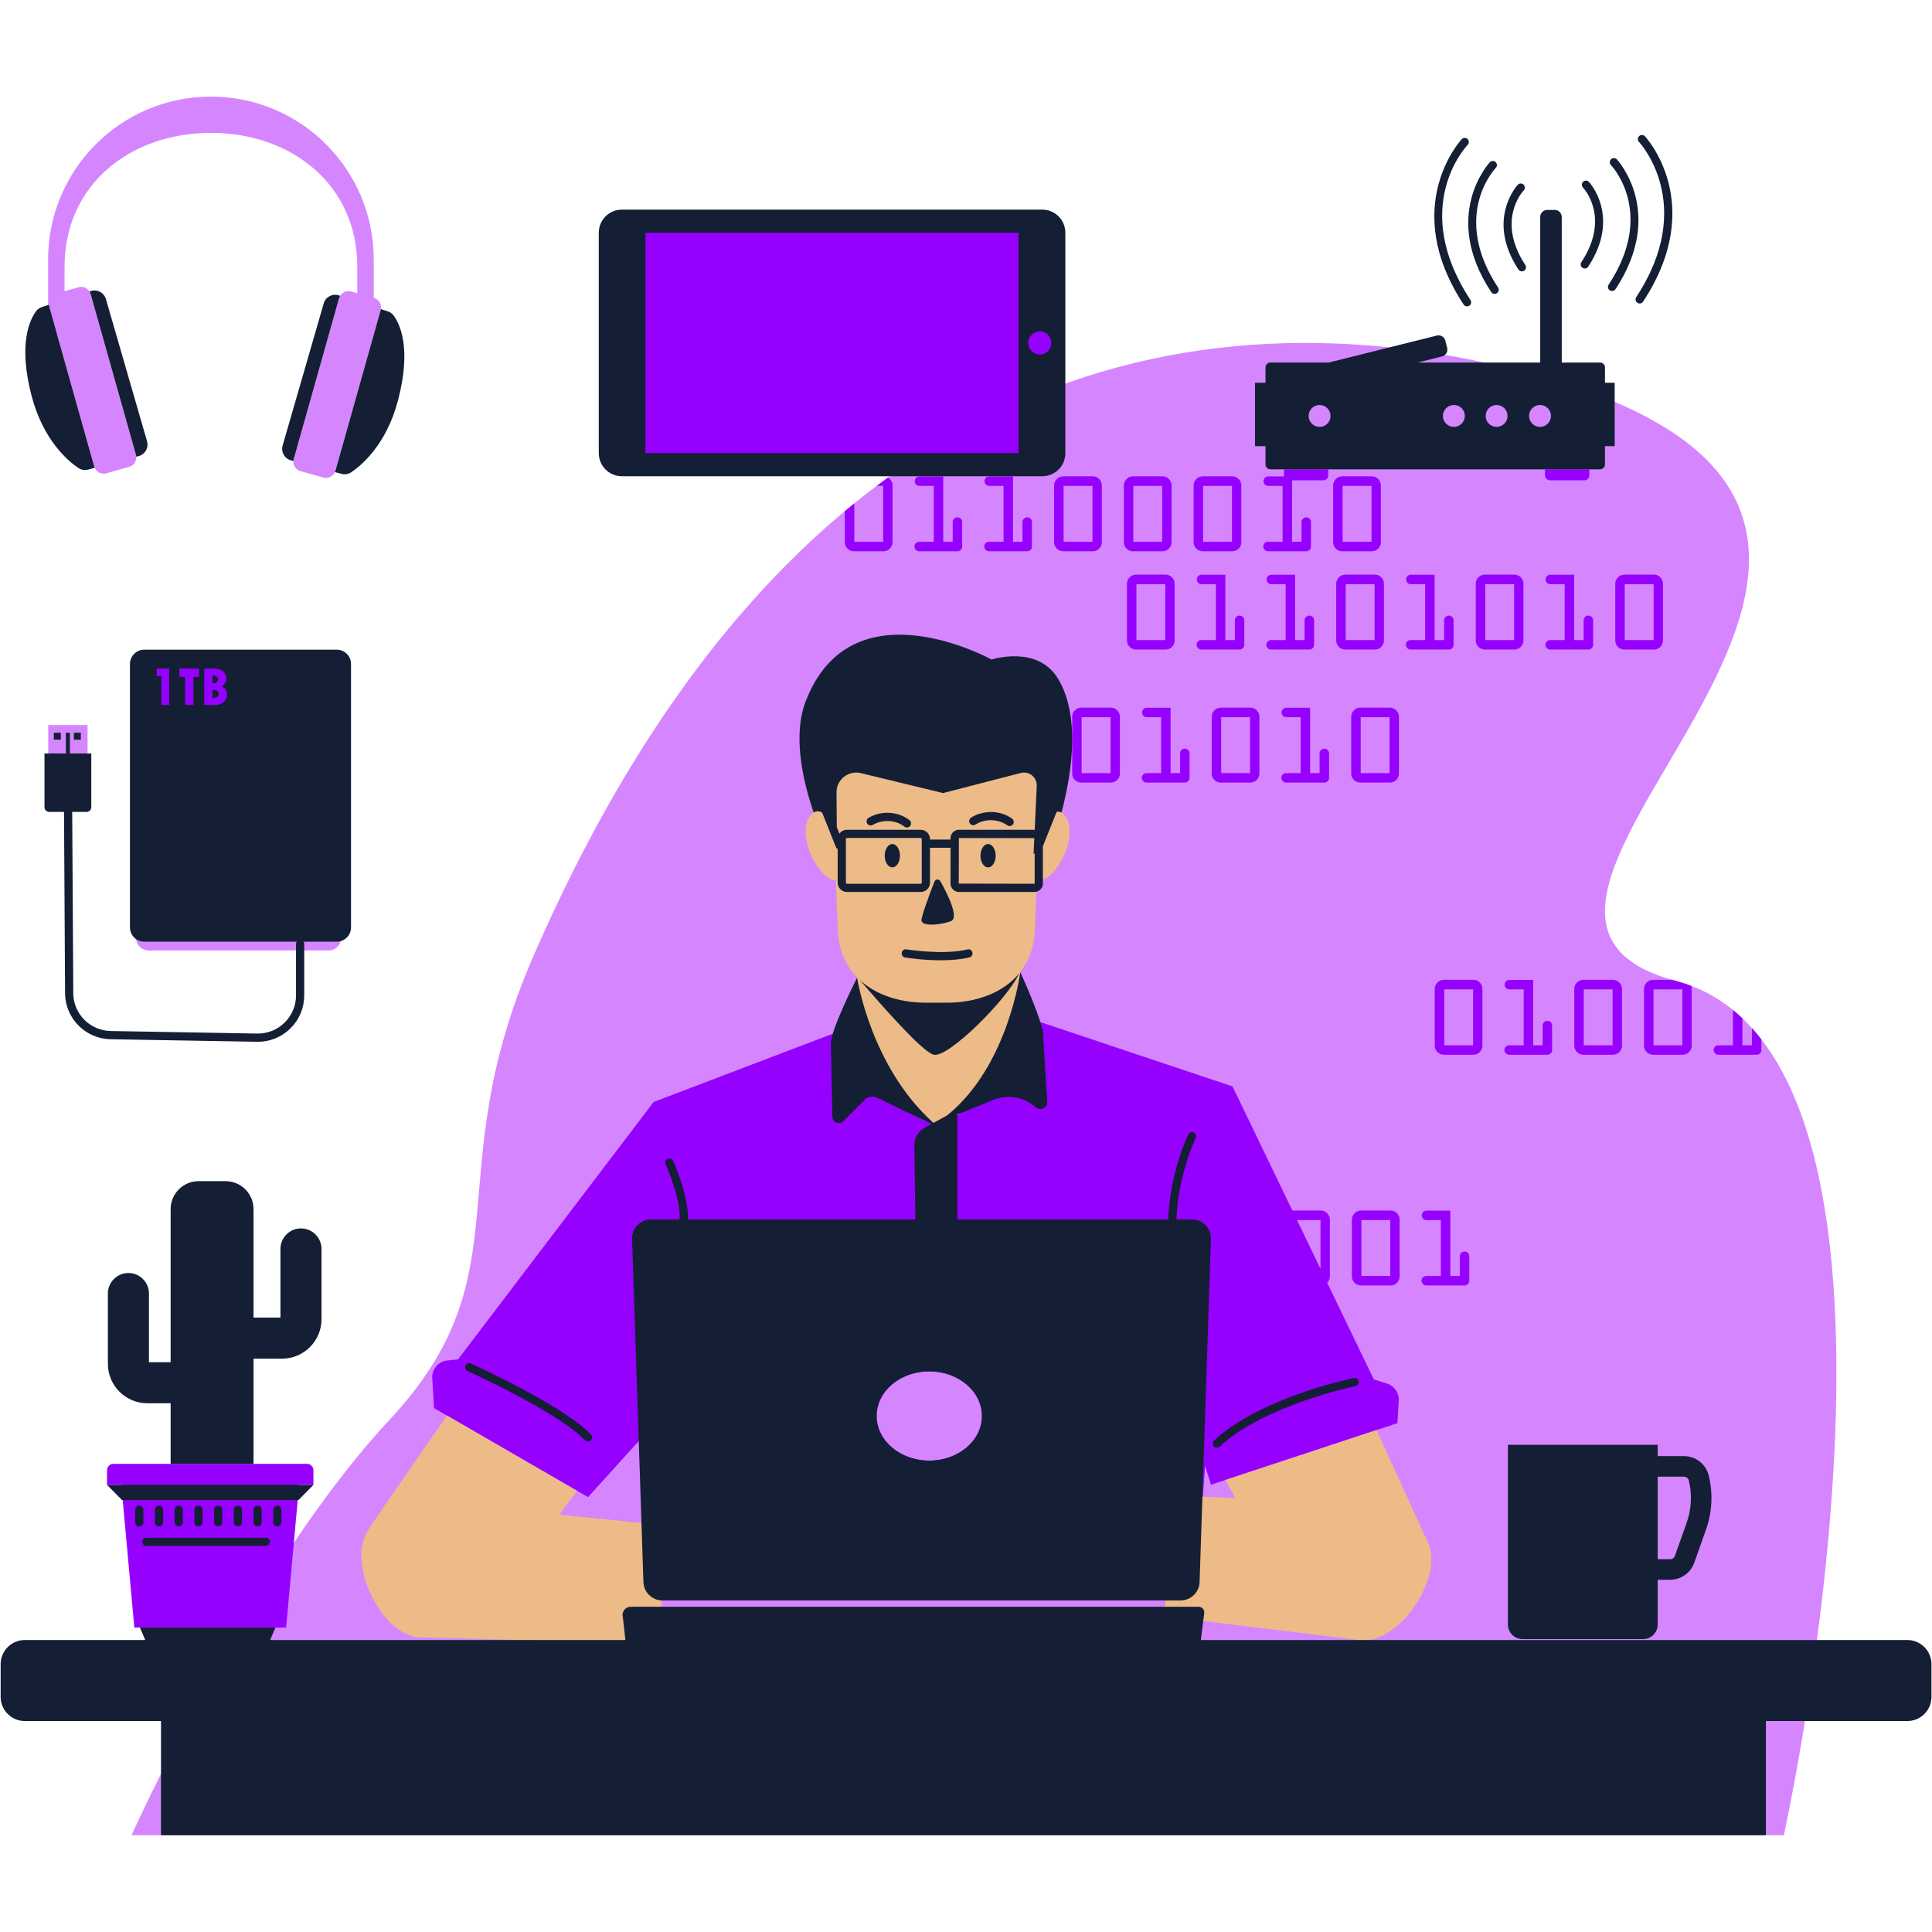 <svg xmlns="http://www.w3.org/2000/svg" xmlns:xlink="http://www.w3.org/1999/xlink" width="800" zoomAndPan="magnify" viewBox="0 0 600 600" height="800" preserveAspectRatio="xMidYMid meet" version="1.0"><defs><clipPath id="72e6d8e9b7"><path d="M 14.59 30 L 571 30 L 571 569.953 L 14.59 569.953 Z M 14.59 30 " clip-rule="nonzero"/></clipPath><clipPath id="2f2a80b58d"><path d="M 0.199 41 L 599.836 41 L 599.836 569.953 L 0.199 569.953 Z M 0.199 41 " clip-rule="nonzero"/></clipPath></defs><g clip-path="url(#72e6d8e9b7)"><path fill="#d586ff" d="M 101.977 295.191 L 46.242 295.191 C 44.016 295.191 42.219 293.395 42.219 291.172 L 42.219 284.207 C 42.219 281.988 44.016 280.188 46.242 280.188 L 101.977 280.188 C 104.199 280.188 105.996 281.988 105.996 284.207 L 105.996 291.172 C 105.996 293.395 104.199 295.191 101.977 295.191 Z M 14.98 247.727 L 14.98 225.191 L 27.195 225.191 L 27.195 247.727 C 27.195 248.527 26.543 249.176 25.742 249.176 L 16.43 249.176 C 15.629 249.176 14.98 248.527 14.98 247.727 Z M 116.148 92.531 L 116.066 92.512 L 116.066 80.562 C 116.066 52.641 93.43 30 65.504 30 C 37.578 30 14.941 52.641 14.941 80.562 L 14.941 103.938 L 17.742 103.938 L 29.277 144.898 C 29.73 146.504 31.398 147.438 33 146.988 L 40.121 144.984 C 41.727 144.527 42.66 142.859 42.211 141.258 L 28.133 91.285 C 27.68 89.684 26.016 88.75 24.41 89.203 L 20.051 90.43 L 20.051 82.754 C 20.051 57.441 40.406 41.262 65.504 41.262 C 90.609 41.262 110.953 57.441 110.953 82.754 L 110.953 91.07 L 109.027 90.527 C 107.422 90.078 105.758 91.008 105.309 92.617 L 91.227 142.586 C 90.777 144.191 91.711 145.855 93.316 146.309 L 100.438 148.312 C 102.039 148.762 103.707 147.832 104.16 146.23 L 118.23 96.254 C 118.688 94.652 117.75 92.984 116.148 92.531 Z M 250.543 108.676 L 252.348 110.477 L 266.281 96.543 L 264.477 94.738 Z M 266.141 90.113 L 264.336 88.312 L 250.402 102.246 L 252.207 104.051 Z M 553.977 569.953 L 40.848 569.953 C 40.848 569.953 78.062 486.93 120.895 441.012 C 163.723 395.102 135.652 365.969 165.559 297.156 C 245.75 112.625 371.379 89.102 473.258 115.504 C 645.965 160.254 433.148 281.531 520.406 304.602 C 607.66 327.672 553.977 569.953 553.977 569.953 " fill-opacity="1" fill-rule="nonzero"/></g><path fill="#9600ff" d="M 95.332 454.602 L 35.242 454.602 C 34.133 454.602 33.234 455.5 33.234 456.605 L 33.234 461.148 L 37.684 461.148 L 41.719 505.461 L 88.855 505.461 L 92.891 461.148 L 97.34 461.148 L 97.34 456.605 C 97.34 455.5 96.441 454.602 95.332 454.602 Z M 304.945 439.746 C 304.945 432.098 297.625 425.891 288.594 425.891 C 279.562 425.891 272.242 432.098 272.242 439.746 C 272.242 447.402 279.562 453.605 288.594 453.605 C 297.625 453.605 304.945 447.402 304.945 439.746 Z M 402.797 378.914 L 410.094 394.043 L 410.094 378.914 Z M 434.391 434.961 L 433.984 441.977 L 376.07 461.098 L 374.258 455.195 L 370.945 500.934 L 361.418 501.234 L 362.145 494.5 C 362.391 493.379 361.66 492.285 360.652 492.285 L 222.117 492.285 L 214.188 430.09 L 182.609 464.949 L 134.805 437.301 L 134.242 427.988 C 134.078 425.23 136.102 422.828 138.848 422.523 L 142.254 422.148 L 202.992 342.227 L 293.832 307.625 L 382.773 337.398 L 401.359 375.938 L 410.195 375.938 C 410.953 375.938 411.609 376.219 412.168 376.781 C 412.719 377.336 413 378.004 413 378.773 L 413 396.379 C 413 397.152 412.727 397.816 412.18 398.371 L 426.656 428.391 L 430.754 429.684 C 433.027 430.402 434.527 432.574 434.391 434.961 Z M 481.355 149.164 L 492.047 149.164 C 492.895 149.164 493.582 148.48 493.582 147.633 L 493.582 145.762 L 479.824 145.762 L 479.824 147.633 C 479.824 148.48 480.508 149.164 481.355 149.164 Z M 322.922 111.367 C 325.605 111.367 327.789 109.184 327.789 106.5 C 327.789 103.816 325.605 101.633 322.922 101.633 C 320.242 101.633 318.055 103.816 318.055 106.5 C 318.055 109.184 320.242 111.367 322.922 111.367 Z M 317.582 71.016 L 199.172 71.016 L 199.172 141.984 L 317.582 141.984 Z M 454.824 388.672 C 454.41 388.672 454.062 388.82 453.777 389.109 C 453.492 389.398 453.352 389.742 453.352 390.141 L 453.352 396.27 L 450.41 396.27 L 450.41 375.973 L 443.02 375.973 C 442.609 375.973 442.262 376.113 441.973 376.398 C 441.688 376.691 441.547 377.039 441.547 377.445 C 441.547 377.852 441.688 378.199 441.973 378.484 C 442.262 378.77 442.609 378.914 443.02 378.914 L 447.465 378.914 L 447.465 396.27 L 442.949 396.27 C 442.539 396.27 442.191 396.41 441.902 396.691 C 441.617 396.973 441.477 397.312 441.477 397.711 C 441.477 398.117 441.617 398.469 441.902 398.77 C 442.191 399.062 442.539 399.215 442.949 399.215 L 454.824 399.215 C 455.23 399.215 455.578 399.074 455.863 398.781 C 456.148 398.496 456.293 398.148 456.293 397.742 L 456.293 390.141 C 456.293 389.73 456.148 389.387 455.863 389.102 C 455.578 388.812 455.23 388.672 454.824 388.672 Z M 431.758 378.914 L 422.793 378.914 L 422.793 396.27 L 431.758 396.27 Z M 433.832 376.781 C 434.387 377.336 434.668 378.004 434.668 378.773 L 434.668 396.379 C 434.668 397.16 434.387 397.828 433.832 398.379 C 433.273 398.938 432.609 399.215 431.828 399.215 L 422.684 399.215 C 421.891 399.215 421.223 398.938 420.668 398.379 C 420.121 397.828 419.844 397.16 419.844 396.379 L 419.844 378.773 C 419.844 378.004 420.125 377.336 420.688 376.781 C 421.246 376.219 421.91 375.938 422.684 375.938 L 431.859 375.938 C 432.621 375.938 433.273 376.219 433.832 376.781 Z M 544.07 319.262 L 544.07 324.621 L 541.129 324.621 L 541.129 316.25 C 540.176 315.344 539.199 314.48 538.188 313.656 L 538.188 324.621 L 533.668 324.621 C 533.258 324.621 532.91 324.758 532.625 325.039 C 532.34 325.32 532.199 325.66 532.199 326.059 C 532.199 326.465 532.34 326.816 532.625 327.117 C 532.91 327.41 533.258 327.562 533.668 327.562 L 545.539 327.562 C 545.949 327.562 546.301 327.422 546.586 327.129 C 546.871 326.844 547.012 326.496 547.012 326.09 L 547.012 322.777 C 546.066 321.559 545.086 320.383 544.07 319.262 Z M 522.477 307.262 L 513.508 307.262 L 513.508 324.621 L 522.477 324.621 Z M 525.211 306.152 C 525.32 306.457 525.383 306.777 525.383 307.125 L 525.383 324.727 C 525.383 325.508 525.109 326.176 524.555 326.727 C 523.996 327.285 523.328 327.562 522.547 327.562 L 513.402 327.562 C 512.609 327.562 511.941 327.285 511.391 326.727 C 510.84 326.176 510.566 325.508 510.566 324.727 L 510.566 307.125 C 510.566 306.352 510.848 305.684 511.406 305.129 C 511.969 304.566 512.633 304.285 513.402 304.285 L 519.281 304.285 C 519.652 304.391 520.02 304.5 520.406 304.602 C 522.059 305.039 523.656 305.562 525.211 306.152 Z M 500.809 307.262 L 491.844 307.262 L 491.844 324.621 L 500.809 324.621 Z M 502.887 305.129 C 503.441 305.684 503.719 306.352 503.719 307.125 L 503.719 324.727 C 503.719 325.508 503.441 326.176 502.887 326.727 C 502.332 327.285 501.664 327.562 500.879 327.562 L 491.742 327.562 C 490.945 327.562 490.273 327.285 489.727 326.727 C 489.18 326.176 488.902 325.508 488.902 324.727 L 488.902 307.125 C 488.902 306.352 489.184 305.684 489.746 305.129 C 490.305 304.566 490.969 304.285 491.742 304.285 L 500.918 304.285 C 501.676 304.285 502.332 304.566 502.887 305.129 Z M 480.551 317.02 C 480.141 317.02 479.793 317.168 479.504 317.457 C 479.219 317.746 479.078 318.094 479.078 318.488 L 479.078 324.621 L 476.137 324.621 L 476.137 304.32 L 468.746 304.32 C 468.332 304.32 467.992 304.461 467.699 304.75 C 467.414 305.039 467.273 305.387 467.273 305.793 C 467.273 306.199 467.414 306.547 467.699 306.832 C 467.992 307.117 468.332 307.262 468.746 307.262 L 473.195 307.262 L 473.195 324.621 L 468.676 324.621 C 468.266 324.621 467.918 324.758 467.629 325.039 C 467.348 325.32 467.203 325.66 467.203 326.059 C 467.203 326.465 467.348 326.816 467.629 327.117 C 467.918 327.41 468.266 327.562 468.676 327.562 L 480.551 327.562 C 480.957 327.562 481.305 327.422 481.59 327.129 C 481.875 326.844 482.02 326.496 482.02 326.09 L 482.02 318.488 C 482.02 318.078 481.875 317.734 481.59 317.449 C 481.305 317.16 480.957 317.02 480.551 317.02 Z M 457.484 307.262 L 448.52 307.262 L 448.52 324.621 L 457.484 324.621 Z M 459.559 305.129 C 460.113 305.684 460.387 306.352 460.387 307.125 L 460.387 324.727 C 460.387 325.508 460.113 326.176 459.559 326.727 C 459 327.285 458.336 327.562 457.555 327.562 L 448.41 327.562 C 447.617 327.562 446.945 327.285 446.395 326.727 C 445.848 326.176 445.57 325.508 445.57 324.727 L 445.57 307.125 C 445.57 306.352 445.852 305.684 446.414 305.129 C 446.973 304.566 447.637 304.285 448.41 304.285 L 457.586 304.285 C 458.348 304.285 459 304.566 459.559 305.129 Z M 422.582 240.094 L 431.543 240.094 L 431.543 222.738 L 422.582 222.738 Z M 422.473 219.758 L 431.648 219.758 C 432.41 219.758 433.062 220.039 433.621 220.602 C 434.176 221.16 434.449 221.828 434.449 222.598 L 434.449 240.203 C 434.449 240.984 434.176 241.648 433.621 242.207 C 433.062 242.758 432.398 243.035 431.617 243.035 L 422.473 243.035 C 421.68 243.035 421.008 242.758 420.457 242.207 C 419.91 241.648 419.633 240.984 419.633 240.203 L 419.633 222.598 C 419.633 221.828 419.914 221.16 420.477 220.602 C 421.035 220.039 421.699 219.758 422.473 219.758 Z M 399.406 240.094 C 399 240.094 398.648 240.234 398.363 240.516 C 398.078 240.797 397.938 241.133 397.938 241.531 C 397.938 241.941 398.078 242.293 398.363 242.59 C 398.648 242.887 399 243.035 399.406 243.035 L 411.281 243.035 C 411.691 243.035 412.035 242.895 412.32 242.609 C 412.609 242.324 412.754 241.977 412.754 241.57 L 412.754 233.969 C 412.754 233.555 412.609 233.207 412.32 232.922 C 412.035 232.637 411.691 232.496 411.281 232.496 C 410.871 232.496 410.523 232.641 410.238 232.934 C 409.953 233.227 409.812 233.57 409.812 233.969 L 409.812 240.094 L 406.871 240.094 L 406.871 219.797 L 399.477 219.797 C 399.07 219.797 398.719 219.941 398.438 220.227 C 398.148 220.512 398.008 220.859 398.008 221.27 C 398.008 221.68 398.148 222.027 398.438 222.309 C 398.719 222.598 399.07 222.738 399.477 222.738 L 403.926 222.738 L 403.926 240.094 Z M 379.25 240.094 L 388.215 240.094 L 388.215 222.738 L 379.25 222.738 Z M 379.141 219.758 L 388.32 219.758 C 389.078 219.758 389.734 220.039 390.293 220.602 C 390.844 221.16 391.121 221.828 391.121 222.598 L 391.121 240.203 C 391.121 240.984 390.844 241.648 390.293 242.207 C 389.734 242.758 389.07 243.035 388.285 243.035 L 379.141 243.035 C 378.352 243.035 377.676 242.758 377.129 242.207 C 376.582 241.648 376.309 240.984 376.309 240.203 L 376.309 222.598 C 376.309 221.828 376.586 221.16 377.148 220.602 C 377.711 220.039 378.375 219.758 379.141 219.758 Z M 363.539 219.797 L 356.148 219.797 C 355.738 219.797 355.395 219.941 355.105 220.227 C 354.82 220.512 354.676 220.859 354.676 221.27 C 354.676 221.68 354.82 222.027 355.105 222.309 C 355.395 222.598 355.738 222.738 356.148 222.738 L 360.598 222.738 L 360.598 240.094 L 356.078 240.094 C 355.668 240.094 355.324 240.234 355.035 240.516 C 354.75 240.797 354.605 241.133 354.605 241.531 C 354.605 241.941 354.75 242.293 355.035 242.59 C 355.324 242.887 355.668 243.035 356.078 243.035 L 367.953 243.035 C 368.359 243.035 368.711 242.895 368.992 242.609 C 369.281 242.324 369.422 241.977 369.422 241.57 L 369.422 233.969 C 369.422 233.555 369.281 233.207 368.992 232.922 C 368.711 232.637 368.359 232.496 367.953 232.496 C 367.543 232.496 367.199 232.641 366.91 232.934 C 366.625 233.227 366.48 233.57 366.48 233.969 L 366.48 240.094 L 363.539 240.094 Z M 335.918 240.094 L 344.887 240.094 L 344.887 222.738 L 335.918 222.738 Z M 335.812 219.758 L 344.992 219.758 C 345.754 219.758 346.406 220.039 346.961 220.602 C 347.52 221.16 347.793 221.828 347.793 222.598 L 347.793 240.203 C 347.793 240.984 347.52 241.648 346.961 242.207 C 346.406 242.758 345.738 243.035 344.957 243.035 L 335.812 243.035 C 335.02 243.035 334.352 242.758 333.801 242.207 C 333.25 241.648 332.977 240.984 332.977 240.203 L 332.977 222.598 C 332.977 221.828 333.258 221.16 333.816 220.602 C 334.379 220.039 335.043 219.758 335.812 219.758 Z M 312.75 240.094 C 312.34 240.094 311.992 240.234 311.707 240.516 C 311.422 240.797 311.281 241.133 311.281 241.531 C 311.281 241.941 311.422 242.293 311.707 242.59 C 311.992 242.887 312.34 243.035 312.75 243.035 L 324.621 243.035 C 325.027 243.035 325.379 242.895 325.664 242.609 C 325.953 242.324 326.098 241.977 326.098 241.57 L 326.098 233.969 C 326.098 233.555 325.953 233.207 325.664 232.922 C 325.379 232.637 325.027 232.496 324.621 232.496 C 324.215 232.496 323.867 232.641 323.582 232.934 C 323.297 233.227 323.148 233.57 323.148 233.969 L 323.148 240.094 L 320.207 240.094 L 320.207 219.797 L 312.816 219.797 C 312.41 219.797 312.062 219.941 311.777 220.227 C 311.492 220.512 311.352 220.859 311.352 221.27 C 311.352 221.68 311.492 222.027 311.777 222.309 C 312.062 222.598 312.41 222.738 312.816 222.738 L 317.266 222.738 L 317.266 240.094 Z M 291.086 240.094 C 290.672 240.094 290.328 240.234 290.039 240.516 C 289.762 240.797 289.613 241.133 289.613 241.531 C 289.613 241.941 289.762 242.293 290.039 242.59 C 290.328 242.887 290.672 243.035 291.086 243.035 L 302.961 243.035 C 303.367 243.035 303.715 242.895 304 242.609 C 304.285 242.324 304.43 241.977 304.43 241.57 L 304.43 233.969 C 304.43 233.555 304.285 233.207 304 232.922 C 303.715 232.637 303.367 232.496 302.961 232.496 C 302.547 232.496 302.203 232.641 301.914 232.934 C 301.629 233.227 301.484 233.57 301.484 233.969 L 301.484 240.094 L 298.543 240.094 L 298.543 219.797 L 291.156 219.797 C 290.742 219.797 290.398 219.941 290.117 220.227 C 289.824 220.512 289.684 220.859 289.684 221.27 C 289.684 221.68 289.824 222.027 290.117 222.309 C 290.398 222.598 290.742 222.738 291.156 222.738 L 295.605 222.738 L 295.605 240.094 Z M 270.93 240.094 L 279.895 240.094 L 279.895 222.738 L 270.93 222.738 Z M 268.809 242.207 C 268.258 241.648 267.988 240.984 267.988 240.203 L 267.988 222.598 C 267.988 221.828 268.262 221.16 268.824 220.602 C 269.387 220.039 270.047 219.758 270.82 219.758 L 279.996 219.758 C 280.758 219.758 281.414 220.039 281.969 220.602 C 282.523 221.16 282.801 221.828 282.801 222.598 L 282.801 240.203 C 282.801 240.984 282.523 241.648 281.969 242.207 C 281.414 242.758 280.746 243.035 279.965 243.035 L 270.82 243.035 C 270.031 243.035 269.355 242.758 268.809 242.207 Z M 513.547 181.426 L 504.574 181.426 L 504.574 198.781 L 513.547 198.781 Z M 513.617 201.723 L 504.473 201.723 C 503.68 201.723 503.008 201.449 502.457 200.891 C 501.91 200.34 501.633 199.668 501.633 198.887 L 501.633 181.281 C 501.633 180.516 501.914 179.848 502.477 179.285 C 503.035 178.73 503.699 178.449 504.473 178.449 L 513.648 178.449 C 514.41 178.449 515.062 178.73 515.621 179.285 C 516.176 179.848 516.449 180.516 516.449 181.281 L 516.449 198.887 C 516.449 199.668 516.176 200.34 515.621 200.891 C 515.062 201.449 514.398 201.723 513.617 201.723 Z M 492.242 191.617 C 491.953 191.91 491.812 192.258 491.812 192.652 L 491.812 198.781 L 488.871 198.781 L 488.871 178.48 L 481.477 178.48 C 481.07 178.48 480.719 178.625 480.438 178.91 C 480.148 179.199 480.008 179.543 480.008 179.957 C 480.008 180.363 480.148 180.711 480.438 180.996 C 480.719 181.281 481.07 181.426 481.477 181.426 L 485.926 181.426 L 485.926 198.781 L 481.406 198.781 C 481 198.781 480.652 198.922 480.363 199.203 C 480.082 199.48 479.938 199.824 479.938 200.215 C 479.938 200.629 480.082 200.98 480.363 201.273 C 480.652 201.574 481 201.723 481.406 201.723 L 493.281 201.723 C 493.691 201.723 494.035 201.578 494.328 201.293 C 494.609 201.008 494.754 200.66 494.754 200.254 L 494.754 192.652 C 494.754 192.242 494.609 191.898 494.328 191.609 C 494.035 191.32 493.691 191.18 493.281 191.18 C 492.875 191.18 492.527 191.324 492.242 191.617 Z M 470.215 181.426 L 461.25 181.426 L 461.25 198.781 L 470.215 198.781 Z M 470.285 201.723 L 461.141 201.723 C 460.352 201.723 459.68 201.449 459.129 200.891 C 458.582 200.34 458.309 199.668 458.309 198.887 L 458.309 181.281 C 458.309 180.516 458.586 179.848 459.148 179.285 C 459.711 178.73 460.375 178.449 461.141 178.449 L 470.32 178.449 C 471.078 178.449 471.738 178.73 472.293 179.285 C 472.848 179.848 473.125 180.516 473.125 181.281 L 473.125 198.887 C 473.125 199.668 472.848 200.34 472.293 200.891 C 471.738 201.449 471.07 201.723 470.285 201.723 Z M 450.996 201.293 C 451.281 201.008 451.422 200.66 451.422 200.254 L 451.422 192.652 C 451.422 192.242 451.281 191.898 450.996 191.609 C 450.711 191.32 450.363 191.18 449.953 191.18 C 449.543 191.18 449.199 191.324 448.91 191.617 C 448.625 191.91 448.48 192.258 448.48 192.652 L 448.48 198.781 L 445.539 198.781 L 445.539 178.48 L 438.148 178.48 C 437.738 178.48 437.395 178.625 437.105 178.91 C 436.82 179.199 436.676 179.543 436.676 179.957 C 436.676 180.363 436.82 180.711 437.105 180.996 C 437.395 181.281 437.738 181.426 438.148 181.426 L 442.598 181.426 L 442.598 198.781 L 438.078 198.781 C 437.668 198.781 437.324 198.922 437.035 199.203 C 436.75 199.48 436.605 199.824 436.605 200.215 C 436.605 200.629 436.75 200.98 437.035 201.273 C 437.324 201.574 437.668 201.723 438.078 201.723 L 449.953 201.723 C 450.363 201.723 450.711 201.578 450.996 201.293 Z M 426.887 181.426 L 417.918 181.426 L 417.918 198.781 L 426.887 198.781 Z M 426.992 178.449 C 427.754 178.449 428.406 178.73 428.961 179.285 C 429.52 179.848 429.793 180.516 429.793 181.281 L 429.793 198.887 C 429.793 199.668 429.52 200.34 428.961 200.891 C 428.406 201.449 427.738 201.723 426.957 201.723 L 417.816 201.723 C 417.02 201.723 416.352 201.449 415.801 200.891 C 415.25 200.34 414.977 199.668 414.977 198.887 L 414.977 181.281 C 414.977 180.516 415.258 179.848 415.816 179.285 C 416.379 178.73 417.043 178.449 417.816 178.449 Z M 394.75 198.781 C 394.344 198.781 393.992 198.922 393.707 199.203 C 393.422 199.48 393.281 199.824 393.281 200.215 C 393.281 200.629 393.422 200.98 393.707 201.273 C 393.992 201.574 394.344 201.723 394.75 201.723 L 406.621 201.723 C 407.035 201.723 407.379 201.578 407.664 201.293 C 407.953 201.008 408.098 200.66 408.098 200.254 L 408.098 192.652 C 408.098 192.242 407.953 191.898 407.664 191.609 C 407.379 191.32 407.035 191.18 406.621 191.18 C 406.215 191.18 405.867 191.324 405.582 191.617 C 405.297 191.91 405.148 192.258 405.148 192.652 L 405.148 198.781 L 402.207 198.781 L 402.207 178.48 L 394.816 178.48 C 394.41 178.48 394.062 178.625 393.777 178.91 C 393.492 179.199 393.352 179.543 393.352 179.957 C 393.352 180.363 393.492 180.711 393.777 180.996 C 394.062 181.281 394.41 181.426 394.816 181.426 L 399.266 181.426 L 399.266 198.781 Z M 383.914 191.617 C 383.629 191.91 383.488 192.258 383.488 192.652 L 383.488 198.781 L 380.543 198.781 L 380.543 178.48 L 373.156 178.48 C 372.742 178.48 372.398 178.625 372.117 178.91 C 371.824 179.199 371.684 179.543 371.684 179.957 C 371.684 180.363 371.824 180.711 372.117 180.996 C 372.398 181.281 372.742 181.426 373.156 181.426 L 377.605 181.426 L 377.605 198.781 L 373.086 198.781 C 372.68 198.781 372.328 198.922 372.039 199.203 C 371.762 199.48 371.613 199.824 371.613 200.215 C 371.613 200.629 371.762 200.98 372.039 201.273 C 372.328 201.574 372.68 201.723 373.086 201.723 L 384.961 201.723 C 385.367 201.723 385.715 201.578 386 201.293 C 386.285 201.008 386.43 200.66 386.43 200.254 L 386.43 192.652 C 386.43 192.242 386.285 191.898 386 191.609 C 385.715 191.32 385.367 191.18 384.961 191.18 C 384.555 191.18 384.203 191.324 383.914 191.617 Z M 361.895 181.426 L 352.93 181.426 L 352.93 198.781 L 361.895 198.781 Z M 361.996 178.449 C 362.758 178.449 363.414 178.73 363.969 179.285 C 364.523 179.848 364.801 180.516 364.801 181.281 L 364.801 198.887 C 364.801 199.668 364.523 200.34 363.969 200.891 C 363.414 201.449 362.746 201.723 361.965 201.723 L 352.82 201.723 C 352.031 201.723 351.355 201.449 350.809 200.891 C 350.258 200.34 349.98 199.668 349.98 198.887 L 349.98 181.281 C 349.98 180.516 350.262 179.848 350.824 179.285 C 351.383 178.73 352.047 178.449 352.82 178.449 Z M 416.965 168.254 L 425.93 168.254 L 425.93 150.898 L 416.965 150.898 Z M 414.844 170.367 C 414.293 169.816 414.023 169.145 414.023 168.363 L 414.023 150.758 C 414.023 149.992 414.305 149.324 414.859 148.762 C 415.422 148.207 416.09 147.926 416.855 147.926 L 426.039 147.926 C 426.793 147.926 427.453 148.207 428.004 148.762 C 428.559 149.324 428.84 149.992 428.84 150.758 L 428.84 168.363 C 428.84 169.145 428.559 169.816 428.004 170.367 C 427.453 170.926 426.781 171.203 426 171.203 L 416.855 171.203 C 416.066 171.203 415.395 170.926 414.844 170.367 Z M 393.797 168.254 C 393.383 168.254 393.035 168.398 392.75 168.68 C 392.465 168.957 392.32 169.293 392.32 169.691 C 392.32 170.102 392.465 170.457 392.75 170.75 C 393.035 171.051 393.383 171.203 393.797 171.203 L 405.664 171.203 C 406.074 171.203 406.426 171.055 406.711 170.77 C 406.996 170.484 407.141 170.137 407.141 169.73 L 407.141 162.129 C 407.141 161.719 406.996 161.375 406.711 161.086 C 406.426 160.797 406.074 160.656 405.664 160.656 C 405.258 160.656 404.91 160.801 404.625 161.094 C 404.34 161.387 404.195 161.73 404.195 162.129 L 404.195 168.254 L 401.254 168.254 L 401.254 149.164 L 410.973 149.164 C 411.816 149.164 412.504 148.48 412.504 147.633 L 412.504 145.762 L 398.746 145.762 L 398.746 147.633 C 398.746 147.746 398.793 147.848 398.816 147.957 L 393.859 147.957 C 393.453 147.957 393.105 148.102 392.82 148.387 C 392.535 148.676 392.395 149.023 392.395 149.434 C 392.395 149.84 392.535 150.188 392.82 150.473 C 393.105 150.758 393.453 150.898 393.859 150.898 L 398.312 150.898 L 398.312 168.254 Z M 373.633 168.254 L 382.605 168.254 L 382.605 150.898 L 373.633 150.898 Z M 371.516 170.367 C 370.969 169.816 370.691 169.145 370.691 168.363 L 370.691 150.758 C 370.691 149.992 370.973 149.324 371.535 148.762 C 372.094 148.207 372.758 147.926 373.531 147.926 L 382.707 147.926 C 383.465 147.926 384.121 148.207 384.676 148.762 C 385.23 149.324 385.508 149.992 385.508 150.758 L 385.508 168.363 C 385.508 169.145 385.23 169.816 384.676 170.367 C 384.121 170.926 383.457 171.203 382.668 171.203 L 373.531 171.203 C 372.734 171.203 372.062 170.926 371.516 170.367 Z M 351.973 168.254 L 360.934 168.254 L 360.934 150.898 L 351.973 150.898 Z M 349.852 170.367 C 349.305 169.816 349.027 169.145 349.027 168.363 L 349.027 150.758 C 349.027 149.992 349.309 149.324 349.871 148.762 C 350.426 148.207 351.094 147.926 351.867 147.926 L 361.043 147.926 C 361.801 147.926 362.457 148.207 363.016 148.762 C 363.566 149.324 363.844 149.992 363.844 150.758 L 363.844 168.363 C 363.844 169.145 363.566 169.816 363.016 170.367 C 362.457 170.926 361.793 171.203 361.008 171.203 L 351.867 171.203 C 351.074 171.203 350.398 170.926 349.852 170.367 Z M 330.309 168.254 L 339.273 168.254 L 339.273 150.898 L 330.309 150.898 Z M 327.363 150.758 C 327.363 149.992 327.641 149.324 328.203 148.762 C 328.762 148.207 329.426 147.926 330.199 147.926 L 339.375 147.926 C 340.137 147.926 340.793 148.207 341.348 148.762 C 341.902 149.324 342.184 149.992 342.184 150.758 L 342.184 168.363 C 342.184 169.145 341.902 169.816 341.348 170.367 C 340.793 170.926 340.125 171.203 339.344 171.203 L 330.199 171.203 C 329.41 171.203 328.738 170.926 328.188 170.367 C 327.637 169.816 327.363 169.145 327.363 168.363 Z M 317.539 168.254 L 314.598 168.254 L 314.598 147.957 L 307.203 147.957 C 306.797 147.957 306.449 148.102 306.164 148.387 C 305.879 148.676 305.734 149.023 305.734 149.434 C 305.734 149.84 305.879 150.188 306.164 150.473 C 306.449 150.758 306.797 150.898 307.203 150.898 L 311.656 150.898 L 311.656 168.254 L 307.133 168.254 C 306.727 168.254 306.379 168.398 306.094 168.68 C 305.809 168.957 305.664 169.293 305.664 169.691 C 305.664 170.102 305.809 170.457 306.094 170.75 C 306.379 171.051 306.727 171.203 307.133 171.203 L 319.008 171.203 C 319.418 171.203 319.762 171.055 320.051 170.77 C 320.34 170.484 320.48 170.137 320.48 169.73 L 320.48 162.129 C 320.48 161.719 320.34 161.375 320.051 161.086 C 319.762 160.797 319.418 160.656 319.008 160.656 C 318.602 160.656 318.254 160.801 317.969 161.094 C 317.68 161.387 317.539 161.73 317.539 162.129 Z M 285.469 168.254 C 285.062 168.254 284.715 168.398 284.43 168.68 C 284.145 168.957 284 169.293 284 169.691 C 284 170.102 284.145 170.457 284.43 170.75 C 284.715 171.051 285.062 171.203 285.469 171.203 L 297.344 171.203 C 297.75 171.203 298.098 171.055 298.387 170.77 C 298.676 170.484 298.816 170.137 298.816 169.73 L 298.816 162.129 C 298.816 161.719 298.676 161.375 298.387 161.086 C 298.098 160.797 297.75 160.656 297.344 160.656 C 296.938 160.656 296.59 160.801 296.305 161.094 C 296.02 161.387 295.871 161.73 295.871 162.129 L 295.871 168.254 L 292.93 168.254 L 292.93 147.957 L 285.539 147.957 C 285.133 147.957 284.785 148.102 284.5 148.387 C 284.215 148.676 284.07 149.023 284.07 149.434 C 284.07 149.84 284.215 150.188 284.5 150.473 C 284.785 150.758 285.133 150.898 285.539 150.898 L 289.988 150.898 L 289.988 168.254 Z M 262.371 158.75 L 262.371 168.363 C 262.371 169.145 262.641 169.816 263.195 170.367 C 263.742 170.926 264.414 171.203 265.203 171.203 L 274.348 171.203 C 275.129 171.203 275.801 170.926 276.352 170.367 C 276.91 169.816 277.188 169.145 277.188 168.363 L 277.188 150.758 C 277.188 149.992 276.91 149.324 276.352 148.762 C 276.176 148.582 275.977 148.441 275.773 148.312 C 274.602 149.16 273.441 150.027 272.273 150.898 L 274.277 150.898 L 274.277 168.254 L 265.312 168.254 L 265.312 156.336 C 264.332 157.129 263.348 157.934 262.371 158.75 Z M 56.188 220.195 L 61.336 220.195 L 61.336 211.488 L 62.141 211.488 L 62.141 220.195 L 66.766 220.195 C 68.195 220.195 69.383 219.789 70.305 218.98 C 71.258 218.148 71.758 217 71.758 215.664 C 71.758 214.621 71.445 213.73 70.852 213.055 C 71.418 212.27 71.566 211.445 71.566 210.793 C 71.566 209.52 71.074 208.406 70.148 207.574 C 69.23 206.754 67.879 206.359 66.02 206.359 L 54.441 206.359 L 54.441 211.488 L 56.188 211.488 Z M 48.844 211.277 L 47.406 211.277 L 47.406 206.359 L 53.836 206.359 L 53.836 220.195 L 48.844 220.195 L 48.844 211.277 " fill-opacity="1" fill-rule="nonzero"/><path fill="#edbb87" d="M 316.855 301.848 L 316.855 316.582 L 323.98 322.117 C 323.98 322.117 299.602 348.945 290.789 348.945 C 282.035 348.945 258.07 324.238 258.07 324.238 L 266.184 318.383 L 266.184 303.512 C 262.684 299.898 260.477 295.094 260.215 289.082 L 259.57 273.293 C 254.848 273.723 247.25 260.152 251.32 253.754 C 253.625 250.133 256.566 252.57 258.848 255.711 L 258.027 235.594 C 257.715 228.57 263.324 222.711 270.352 222.711 L 311.238 222.711 C 318.266 222.711 323.871 228.57 323.562 235.594 L 322.523 261.004 C 324.074 256.742 327.703 248.5 331.047 253.754 C 335.348 260.512 326.621 275.289 322.031 273.082 L 321.375 289.082 C 321.148 294.215 319.5 298.461 316.855 301.848 Z M 179.215 462.988 L 138.793 439.605 L 121.262 464.953 L 121.227 464.949 L 114.34 475.141 C 107.641 485.062 118.004 507.258 129.914 508.492 L 236.598 511.207 L 237.164 505.703 L 206.215 505.703 L 205.227 495.457 C 204.863 493.852 205.918 492.285 207.355 492.285 L 238.551 492.285 L 240.105 477.219 L 173.762 470.375 Z M 423.066 509.449 L 361.348 501.902 L 362.145 494.5 C 362.391 493.379 361.66 492.285 360.652 492.285 L 317.328 492.285 L 318.652 462.359 L 383.652 465.246 L 380.598 459.605 L 427.504 444.117 L 442.215 476.355 L 443.359 478.75 C 448.535 489.547 435.027 509.98 423.066 509.449 " fill-opacity="1" fill-rule="nonzero"/><g clip-path="url(#2f2a80b58d)"><path fill="#141f35" d="M 84.852 468.863 L 84.852 472.777 C 84.852 473.48 85.422 474.051 86.125 474.051 C 86.828 474.051 87.398 473.48 87.398 472.777 L 87.398 468.863 C 87.398 468.164 86.828 467.59 86.125 467.59 C 85.422 467.59 84.852 468.164 84.852 468.863 Z M 81.277 472.777 L 81.277 468.863 C 81.277 468.164 80.707 467.59 80 467.59 C 79.297 467.59 78.723 468.164 78.723 468.863 L 78.723 472.777 C 78.723 473.48 79.297 474.051 80 474.051 C 80.707 474.051 81.277 473.48 81.277 472.777 Z M 75.156 472.777 L 75.156 468.863 C 75.156 468.164 74.582 467.59 73.879 467.59 C 73.172 467.59 72.602 468.164 72.602 468.863 L 72.602 472.777 C 72.602 473.48 73.172 474.051 73.879 474.051 C 74.582 474.051 75.156 473.48 75.156 472.777 Z M 69.027 472.777 L 69.027 468.863 C 69.027 468.164 68.457 467.59 67.754 467.59 C 67.047 467.59 66.48 468.164 66.48 468.863 L 66.48 472.777 C 66.48 473.48 67.047 474.051 67.754 474.051 C 68.457 474.051 69.027 473.48 69.027 472.777 Z M 62.906 472.777 L 62.906 468.863 C 62.906 468.164 62.34 467.59 61.629 467.59 C 60.93 467.59 60.355 468.164 60.355 468.863 L 60.355 472.777 C 60.355 473.48 60.93 474.051 61.629 474.051 C 62.34 474.051 62.906 473.48 62.906 472.777 Z M 56.781 472.777 L 56.781 468.863 C 56.781 468.164 56.211 467.59 55.504 467.59 C 54.801 467.59 54.23 468.164 54.23 468.863 L 54.23 472.777 C 54.23 473.48 54.801 474.051 55.504 474.051 C 56.211 474.051 56.781 473.48 56.781 472.777 Z M 50.66 472.777 L 50.66 468.863 C 50.66 468.164 50.09 467.59 49.387 467.59 C 48.68 467.59 48.105 468.164 48.105 468.863 L 48.105 472.777 C 48.105 473.48 48.68 474.051 49.387 474.051 C 50.09 474.051 50.66 473.48 50.66 472.777 Z M 44.531 468.863 C 44.531 468.164 43.961 467.59 43.258 467.59 C 42.555 467.59 41.984 468.164 41.984 468.863 L 41.984 472.777 C 41.984 473.48 42.555 474.051 43.258 474.051 C 43.961 474.051 44.531 473.48 44.531 472.777 Z M 45.418 480.098 L 82.531 480.098 C 83.238 480.098 83.812 479.527 83.812 478.824 C 83.812 478.117 83.238 477.547 82.531 477.547 L 45.418 477.547 C 44.711 477.547 44.145 478.117 44.145 478.824 C 44.145 479.527 44.711 480.098 45.418 480.098 Z M 307.98 252.172 C 305.664 252.156 303.391 252.742 301.57 253.934 C 300.98 254.32 300.816 255.113 301.199 255.703 C 301.582 256.289 302.375 256.457 302.965 256.066 C 304.336 255.168 306.145 254.656 307.926 254.719 C 309.707 254.762 311.48 255.332 312.801 256.293 C 313.027 256.457 313.289 256.535 313.547 256.535 C 313.945 256.535 314.328 256.355 314.582 256.012 C 314.996 255.441 314.867 254.645 314.301 254.23 C 312.543 252.953 310.301 252.223 307.98 252.172 Z M 276.254 252.438 C 273.938 252.297 271.637 252.859 269.75 253.984 C 269.145 254.344 268.945 255.125 269.309 255.73 C 269.664 256.336 270.445 256.531 271.055 256.176 C 272.488 255.32 274.324 254.898 276.109 254.984 C 277.875 255.086 279.609 255.715 280.863 256.715 C 281.098 256.902 281.379 256.992 281.656 256.992 C 282.031 256.992 282.402 256.828 282.652 256.512 C 283.094 255.961 283 255.16 282.453 254.719 C 280.77 253.379 278.57 252.57 276.254 252.438 Z M 280.039 295.887 C 279.926 296.578 280.395 297.234 281.09 297.352 C 281.406 297.402 286.469 298.223 292.176 298.223 C 295.152 298.223 298.305 297.996 301.055 297.332 C 301.738 297.164 302.16 296.477 301.992 295.793 C 301.828 295.109 301.133 294.68 300.453 294.855 C 292.93 296.68 281.617 294.855 281.508 294.836 C 280.797 294.711 280.152 295.191 280.039 295.887 Z M 145.18 425.777 C 145.461 425.91 173.48 438.605 181.684 447.297 C 181.93 447.562 182.266 447.695 182.605 447.695 C 182.918 447.695 183.238 447.586 183.484 447.352 C 183.996 446.867 184.02 446.062 183.535 445.547 C 174.996 436.492 147.402 423.984 146.23 423.453 C 145.586 423.164 144.836 423.453 144.543 424.094 C 144.254 424.734 144.539 425.492 145.18 425.777 Z M 377.91 449.586 C 378.219 449.586 378.535 449.473 378.781 449.242 C 392.504 436.434 420.676 430.516 420.957 430.453 C 421.645 430.312 422.09 429.637 421.949 428.949 C 421.809 428.258 421.129 427.816 420.441 427.957 C 419.258 428.199 391.289 434.074 377.039 447.379 C 376.523 447.855 376.496 448.668 376.977 449.18 C 377.227 449.449 377.57 449.586 377.91 449.586 Z M 321.973 244.082 C 322.102 241.41 319.609 239.387 317.023 240.051 L 292.883 246.293 C 292.883 246.293 277.402 242.516 267.336 240.098 C 263.461 239.172 259.75 242.129 259.785 246.109 L 259.875 256.875 L 260.684 258.902 C 261.207 258.172 262.066 257.695 263.035 257.695 L 285.93 257.695 C 287.52 257.695 288.82 258.992 288.82 260.582 L 288.82 260.734 L 295.199 260.734 L 295.199 260.297 C 295.199 258.863 296.363 257.695 297.797 257.695 L 321.273 257.695 C 321.297 257.695 321.312 257.703 321.336 257.703 Z M 321.324 264.754 C 321.297 264.859 321.262 264.973 321.238 265.074 L 320.984 265.203 L 321.215 260.297 L 297.797 260.246 L 297.75 274.41 L 321.273 274.457 L 321.324 274.41 Z M 286.266 260.582 C 286.266 260.402 286.117 260.246 285.93 260.246 L 263.035 260.246 C 262.844 260.246 262.695 260.402 262.695 260.582 L 262.695 274.121 C 262.695 274.309 262.844 274.457 263.035 274.457 L 285.93 274.457 C 286.117 274.457 286.266 274.309 286.266 274.121 Z M 328.445 210.562 C 333.934 219.359 334.57 233.633 329.668 252.324 C 329.152 252.035 328.637 252.012 328.125 252.176 L 323.871 262.84 L 323.871 274.41 C 323.871 275.844 322.707 277.012 321.273 277.012 L 297.797 277.012 C 296.363 277.012 295.199 275.844 295.199 274.41 L 295.199 263.281 L 288.82 263.281 L 288.82 274.121 C 288.82 275.715 287.52 277.012 285.93 277.012 L 263.035 277.012 C 261.441 277.012 260.145 275.715 260.145 274.121 L 260.145 263.699 C 259.906 263.562 259.711 263.344 259.602 263.07 L 255.305 252.305 C 254.422 251.875 253.531 251.805 252.688 252.32 C 249.273 242.332 246.168 228.465 250.164 217.941 C 264.328 180.629 307.949 204.824 307.949 204.824 C 307.949 204.824 322.004 200.246 328.445 210.562 Z M 508.141 92.273 C 507.754 92.863 507.918 93.656 508.508 94.039 C 508.723 94.184 508.965 94.25 509.203 94.25 C 509.621 94.25 510.027 94.051 510.273 93.68 C 530.297 63.242 511.047 42.52 510.848 42.316 C 510.359 41.809 509.555 41.789 509.047 42.277 C 508.535 42.766 508.52 43.57 509.008 44.082 C 509.191 44.27 527.062 63.516 508.141 92.273 Z M 499.941 90.172 C 500.16 90.316 500.402 90.383 500.641 90.383 C 501.059 90.383 501.465 90.18 501.711 89.805 C 517.414 65.938 502.281 49.652 502.125 49.492 C 501.641 48.98 500.84 48.961 500.328 49.449 C 499.816 49.934 499.797 50.742 500.281 51.254 C 500.852 51.852 514.137 66.285 499.578 88.406 C 499.188 88.996 499.352 89.785 499.941 90.172 Z M 491.469 83.176 C 491.688 83.324 491.934 83.387 492.172 83.387 C 492.586 83.387 492.992 83.188 493.234 82.812 C 503.477 67.258 493.555 56.59 493.449 56.484 C 492.965 55.977 492.164 55.957 491.656 56.441 C 491.145 56.926 491.129 57.73 491.605 58.242 C 491.961 58.617 500.191 67.605 491.109 81.41 C 490.719 82 490.883 82.793 491.469 83.176 Z M 455.605 95.145 C 455.848 95.145 456.09 95.078 456.309 94.934 C 456.895 94.551 457.059 93.758 456.668 93.168 C 437.789 64.48 455.062 45.758 455.809 44.973 C 456.289 44.461 456.27 43.656 455.762 43.172 C 455.254 42.684 454.449 42.703 453.961 43.211 C 453.766 43.418 434.512 64.137 454.539 94.574 C 454.785 94.945 455.188 95.145 455.605 95.145 Z M 463.105 90.699 C 463.348 91.074 463.75 91.277 464.168 91.277 C 464.406 91.277 464.652 91.207 464.867 91.066 C 465.457 90.676 465.621 89.891 465.23 89.301 C 450.676 67.18 463.953 52.754 464.531 52.148 C 465.012 51.637 464.996 50.832 464.488 50.344 C 463.977 49.855 463.172 49.875 462.684 50.387 C 462.527 50.547 447.395 66.832 463.105 90.699 Z M 472.637 84.281 C 472.875 84.281 473.121 84.219 473.34 84.07 C 473.926 83.684 474.09 82.895 473.703 82.305 C 464.617 68.5 472.844 59.52 473.203 59.141 C 473.688 58.633 473.668 57.824 473.164 57.34 C 472.652 56.852 471.848 56.871 471.359 57.379 C 471.258 57.484 461.34 68.152 471.574 83.707 C 471.816 84.082 472.227 84.281 472.637 84.281 Z M 97.34 461.148 L 33.234 461.148 L 37.922 465.875 L 92.652 465.875 Z M 99.848 387.871 C 99.848 384.352 96.992 381.496 93.469 381.496 C 89.949 381.496 87.094 384.352 87.094 387.871 L 87.094 409.191 L 78.738 409.191 L 78.738 375.512 C 78.738 370.715 74.852 366.82 70.047 366.82 L 61.684 366.82 C 56.879 366.82 52.992 370.715 52.992 375.512 L 52.992 423.043 L 46.258 423.043 L 46.258 401.719 C 46.258 398.195 43.402 395.344 39.883 395.344 C 36.363 395.344 33.504 398.195 33.504 401.719 L 33.504 423.539 C 33.504 430.297 39.004 435.793 45.766 435.793 L 52.992 435.793 L 52.992 454.602 L 78.738 454.602 L 78.738 421.945 L 87.586 421.945 C 94.348 421.945 99.848 416.445 99.848 409.688 Z M 514.82 458.586 L 514.82 484.227 L 518.691 484.227 C 519.352 484.227 519.941 483.809 520.16 483.184 L 523.809 472.891 C 525.309 468.668 525.539 464.133 524.477 459.777 C 524.309 459.078 523.684 458.586 522.961 458.586 Z M 514.82 452.211 L 522.961 452.211 C 526.629 452.211 529.801 454.703 530.672 458.27 C 532.027 463.836 531.73 469.629 529.82 475.023 L 526.172 485.316 C 525.047 488.48 522.043 490.602 518.691 490.602 L 514.82 490.602 L 514.82 504.48 C 514.82 506.996 512.777 509.035 510.27 509.035 L 472.848 509.035 C 470.332 509.035 468.297 506.996 468.297 504.48 L 468.297 448.68 L 514.82 448.68 Z M 304.945 439.746 C 304.945 432.098 297.625 425.891 288.594 425.891 C 279.562 425.891 272.242 432.098 272.242 439.746 C 272.242 447.402 279.562 453.605 288.594 453.605 C 297.625 453.605 304.945 447.402 304.945 439.746 Z M 362.797 378.691 C 363.336 364.059 368.789 352.801 369.039 352.301 C 369.348 351.668 370.109 351.406 370.75 351.715 C 371.375 352.027 371.637 352.793 371.328 353.422 C 371.27 353.539 365.91 364.633 365.352 378.691 L 370.148 378.691 C 373.492 378.691 376.176 381.461 376.066 384.805 L 372.543 491.312 C 372.438 494.508 369.82 497.035 366.625 497.035 L 205.734 497.035 C 202.543 497.035 199.926 494.508 199.82 491.312 L 196.297 384.805 C 196.191 381.461 198.867 378.691 202.219 378.691 L 211.082 378.691 C 211.414 371.922 206.762 361.695 206.715 361.594 C 206.422 360.953 206.695 360.195 207.34 359.902 C 207.98 359.605 208.734 359.887 209.031 360.523 C 209.234 360.98 213.93 371.293 213.633 378.691 L 284.273 378.691 L 283.957 355.711 C 283.922 353.453 285.137 351.363 287.117 350.27 L 289.305 349.066 L 275.316 342.316 C 272.73 341.004 270.465 339.586 268.531 341.531 L 261.898 348.191 C 260.656 349.438 258.527 348.586 258.492 346.824 L 258.031 324.469 C 257.562 320.562 266.184 303.637 266.184 303.637 C 266.184 303.637 270.367 331.258 289.906 348.734 L 294.145 346.402 C 313.207 330.965 316.855 301.895 316.855 301.895 C 316.855 301.895 324.41 318.211 323.98 322.117 L 325.238 342.152 C 325.352 343.93 323.348 345.039 321.902 344 L 320.27 342.828 C 317.137 340.57 312.492 340.051 308.633 341.512 L 297.301 346.145 L 297.301 378.691 Z M 592.336 509.32 L 372.945 509.32 L 373.949 501.207 C 374.238 500.086 373.395 498.996 372.238 498.996 L 195.875 498.996 C 194.219 498.996 193.008 500.559 193.426 502.168 L 194.219 509.32 L 83.898 509.32 L 85.543 505.461 L 43.461 505.461 L 45.109 509.32 L 7.703 509.32 C 3.559 509.32 0.199 512.68 0.199 516.824 L 0.199 526.98 C 0.199 531.125 3.559 534.484 7.703 534.484 L 50 534.484 L 50 569.953 L 548.414 569.953 L 548.414 534.484 L 592.336 534.484 C 596.48 534.484 599.836 531.125 599.836 526.98 L 599.836 516.824 C 599.836 512.68 596.48 509.32 592.336 509.32 Z M 295.289 286.086 C 298.051 285.082 294.09 277.32 292.051 273.691 C 291.605 272.898 290.516 272.973 290.188 273.812 C 288.828 277.332 286.152 284.422 286.176 285.82 C 286.203 287.695 291.672 287.402 295.289 286.086 Z M 277.121 262.125 C 275.816 262.125 274.758 263.746 274.758 265.746 C 274.758 267.746 275.816 269.367 277.121 269.367 C 278.43 269.367 279.488 267.746 279.488 265.746 C 279.488 263.746 278.43 262.125 277.121 262.125 Z M 306.859 262.125 C 305.551 262.125 304.488 263.746 304.488 265.746 C 304.488 267.746 305.551 269.367 306.859 269.367 C 308.16 269.367 309.219 267.746 309.219 265.746 C 309.219 263.746 308.16 262.125 306.859 262.125 Z M 289.859 327.527 C 294.324 328.887 312.98 310.141 316.516 302.289 C 311.555 308.301 303.293 311.398 293.961 311.398 L 287.629 311.398 C 279.492 311.398 272.172 309.043 267.133 304.457 C 273.445 311.859 286.191 326.402 289.859 327.527 Z M 263.543 300.191 C 263.543 300.191 263.57 300.227 263.621 300.289 C 263.598 300.254 263.582 300.223 263.559 300.191 Z M 448.109 129.172 C 448.109 131.051 449.633 132.574 451.512 132.574 C 453.391 132.574 454.914 131.051 454.914 129.172 C 454.914 127.293 453.391 125.773 451.512 125.773 C 449.633 125.773 448.109 127.293 448.109 129.172 Z M 461.375 129.172 C 461.375 131.051 462.902 132.574 464.777 132.574 C 466.66 132.574 468.184 131.051 468.184 129.172 C 468.184 127.293 466.66 125.773 464.777 125.773 C 462.902 125.773 461.375 127.293 461.375 129.172 Z M 474.863 129.172 C 474.863 131.051 476.391 132.574 478.27 132.574 C 480.148 132.574 481.668 131.051 481.668 129.172 C 481.668 127.293 480.148 125.773 478.27 125.773 C 476.391 125.773 474.863 127.293 474.863 129.172 Z M 413.207 129.172 C 413.207 127.293 411.684 125.773 409.805 125.773 C 407.93 125.773 406.406 127.293 406.406 129.172 C 406.406 131.051 407.93 132.574 409.805 132.574 C 411.684 132.574 413.207 131.051 413.207 129.172 Z M 393.012 138.555 L 389.758 138.555 L 389.758 118.867 L 393.012 118.867 L 393.012 114.117 C 393.012 113.27 393.703 112.586 394.543 112.586 L 412.664 112.586 L 446.219 104.215 C 447.391 103.918 448.578 104.633 448.871 105.801 L 449.43 108.047 C 449.723 109.219 449.012 110.402 447.84 110.699 L 440.27 112.586 L 478.328 112.586 L 478.328 67.383 C 478.328 66.172 479.309 65.195 480.512 65.195 L 482.828 65.195 C 484.035 65.195 485.016 66.172 485.016 67.383 L 485.016 112.586 L 496.906 112.586 C 497.75 112.586 498.441 113.27 498.441 114.117 L 498.441 118.867 L 501.453 118.867 L 501.453 138.555 L 498.441 138.555 L 498.441 144.23 C 498.441 145.078 497.75 145.762 496.906 145.762 L 394.543 145.762 C 393.703 145.762 393.012 145.078 393.012 144.23 Z M 200.449 140.711 L 316.305 140.711 L 316.305 72.289 L 200.449 72.289 Z M 319.328 106.5 C 319.328 108.48 320.938 110.094 322.922 110.094 C 324.902 110.094 326.512 108.48 326.512 106.5 C 326.512 104.52 324.902 102.914 322.922 102.914 C 320.938 102.914 319.328 104.52 319.328 106.5 Z M 185.957 140.73 L 185.957 72.273 C 185.957 68.309 189.172 65.102 193.137 65.102 L 323.684 65.102 C 327.648 65.102 330.855 68.309 330.855 72.273 L 330.855 140.73 C 330.855 144.691 327.648 147.902 323.684 147.902 L 193.137 147.902 C 189.172 147.902 185.957 144.691 185.957 140.73 Z M 16.723 227.551 L 16.723 229.715 L 18.887 229.715 L 18.887 227.551 Z M 22.941 227.551 L 22.941 229.715 L 25.105 229.715 L 25.105 227.551 Z M 70.484 215.664 C 70.484 214.449 69.938 213.621 68.836 213.188 C 69.805 212.582 70.293 211.785 70.293 210.793 C 70.293 209.875 69.961 209.121 69.293 208.523 C 68.629 207.926 67.539 207.633 66.02 207.633 L 63.422 207.633 L 63.422 218.922 L 66.766 218.922 C 67.883 218.922 68.785 218.621 69.465 218.023 C 70.148 217.426 70.484 216.641 70.484 215.664 Z M 61.828 207.633 L 55.715 207.633 L 55.715 210.207 L 57.465 210.207 L 57.465 218.922 L 60.062 218.922 L 60.062 210.207 L 61.828 210.207 Z M 52.559 207.633 L 48.68 207.633 L 48.68 210 L 50.117 210 L 50.117 218.922 L 52.559 218.922 Z M 104.574 292.453 L 94.273 292.453 C 94.395 292.648 94.48 292.863 94.48 293.113 L 94.48 309.125 C 94.48 313.023 92.949 316.676 90.172 319.402 C 87.457 322.074 83.883 323.539 80.082 323.539 C 79.992 323.539 79.91 323.531 79.82 323.531 L 34.363 322.746 C 26.68 322.613 20.465 316.492 20.211 308.809 L 19.879 252.141 L 15.273 252.141 C 14.473 252.141 13.82 251.492 13.82 250.691 L 13.82 234.004 L 20.469 234.004 L 20.469 227.551 L 21.707 227.551 L 21.707 234.004 L 28.352 234.004 L 28.352 250.691 C 28.352 251.492 27.703 252.141 26.906 252.141 L 22.426 252.141 L 22.762 308.758 C 22.965 315.051 28.082 320.086 34.406 320.191 L 79.867 320.984 C 83.051 321.027 86.098 319.832 88.383 317.582 C 90.668 315.336 91.93 312.332 91.93 309.125 L 91.93 293.113 C 91.93 292.863 92.023 292.648 92.141 292.453 L 44.805 292.453 C 42.355 292.453 40.363 290.465 40.363 288.012 L 40.363 206.199 C 40.363 203.75 42.355 201.758 44.805 201.758 L 104.574 201.758 C 107.027 201.758 109.012 203.75 109.012 206.199 L 109.012 288.012 C 109.012 290.465 107.027 292.453 104.574 292.453 Z M 66.191 214.277 L 65.977 214.277 L 65.977 216.723 C 66.629 216.711 67.113 216.613 67.438 216.418 C 67.762 216.23 67.922 215.922 67.922 215.488 C 67.922 214.68 67.348 214.277 66.191 214.277 Z M 67.695 211.043 C 67.695 210.582 67.555 210.266 67.285 210.086 C 67.012 209.902 66.578 209.809 65.977 209.797 L 65.977 212.23 C 67.121 212.203 67.695 211.805 67.695 211.043 Z M 24.324 145.328 C 25.215 145.93 26.32 146.117 27.359 145.84 L 29.43 145.289 C 29.375 145.16 29.316 145.039 29.277 144.898 L 15.203 94.93 C 15.176 94.84 15.172 94.746 15.156 94.664 L 13.012 95.359 C 12.312 95.59 11.695 96.008 11.254 96.594 C 9.418 99.012 5.488 106.512 9.828 123 C 13.43 136.695 21.074 143.129 24.324 145.328 Z M 42.211 141.258 C 42.262 141.457 42.293 141.648 42.309 141.844 L 43.074 141.637 C 45.07 141.105 46.242 139.035 45.668 137.047 L 32.898 92.879 C 32.316 90.875 30.188 89.746 28.203 90.395 L 27.785 90.531 C 27.926 90.766 28.055 91.016 28.133 91.285 Z M 104.004 146.613 L 106.074 147.164 C 107.117 147.441 108.223 147.254 109.113 146.648 C 112.363 144.453 120.008 138.023 123.609 124.324 C 127.949 107.836 124.023 100.336 122.188 97.918 C 121.742 97.332 121.121 96.918 120.426 96.688 L 118.277 95.988 C 118.266 96.078 118.262 96.168 118.23 96.254 L 104.16 146.23 C 104.117 146.363 104.062 146.488 104.004 146.613 Z M 87.77 138.375 L 100.539 94.203 C 101.121 92.199 103.246 91.074 105.234 91.723 L 105.648 91.855 C 105.508 92.09 105.383 92.34 105.309 92.617 L 91.227 142.586 C 91.176 142.781 91.141 142.977 91.129 143.168 L 90.359 142.965 C 88.363 142.43 87.195 140.359 87.77 138.375 " fill-opacity="1" fill-rule="nonzero"/></g></svg>